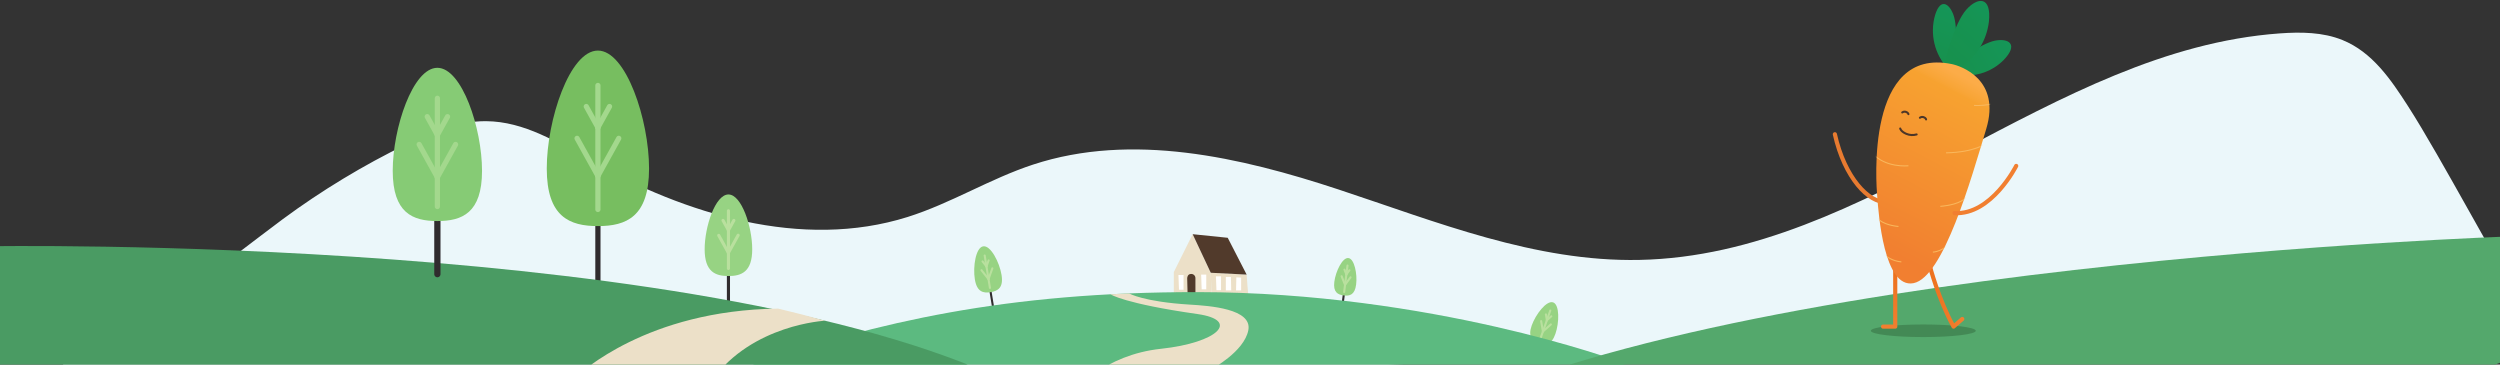 <?xml version="1.0" encoding="UTF-8"?>
<svg width="1920px" height="280px" viewBox="0 0 1920 280" version="1.1" xmlns="http://www.w3.org/2000/svg" xmlns:xlink="http://www.w3.org/1999/xlink">
    <rect x="0" y="0" width="1920" height="280" fill="#333333" stroke="none"/>
    <!-- Generator: Sketch 61.1 (89650) - https://sketch.com -->
    <title>illu-web</title>
    <desc>Created with Sketch.</desc>
    <defs>
        <linearGradient x1="105.824%" y1="49.992%" x2="-5.795%" y2="49.992%" id="linearGradient-1">
            <stop stop-color="#F17F30" offset="0%"></stop>
            <stop stop-color="#ED711D" offset="97%"></stop>
        </linearGradient>
        <linearGradient x1="-19934.699%" y1="103.326%" x2="-19934.699%" y2="-3.326%" id="linearGradient-2">
            <stop stop-color="#F17F30" offset="0%"></stop>
            <stop stop-color="#ED711D" offset="97%"></stop>
        </linearGradient>
        <linearGradient x1="10.454%" y1="74.829%" x2="101.161%" y2="41.907%" id="linearGradient-3">
            <stop stop-color="#17914E" offset="0%"></stop>
            <stop stop-color="#159658" offset="100%"></stop>
        </linearGradient>
        <linearGradient x1="45.692%" y1="91.368%" x2="57.099%" y2="7.489%" id="linearGradient-4">
            <stop stop-color="#17914E" offset="0%"></stop>
            <stop stop-color="#159658" offset="100%"></stop>
        </linearGradient>
        <linearGradient x1="28.602%" y1="85.374%" x2="73.09%" y2="4.834%" id="linearGradient-5">
            <stop stop-color="#17914E" offset="0%"></stop>
            <stop stop-color="#169352" offset="64%"></stop>
            <stop stop-color="#159658" offset="100%"></stop>
        </linearGradient>
        <linearGradient x1="34.475%" y1="89.433%" x2="59.411%" y2="5.14%" id="linearGradient-6">
            <stop stop-color="#F17F30" offset="0%"></stop>
            <stop stop-color="#F7A230" offset="87%"></stop>
            <stop stop-color="#F8A537" offset="89%"></stop>
            <stop stop-color="#FCAC48" offset="96%"></stop>
        </linearGradient>
        <path d="M58.327,1.271 C65.44,2.714 96.378,13.074 84.899,51.125 C73.42,89.177 52.093,164.926 29.128,169.543 C6.163,174.161 2.231,115.432 1.25,103.938 C0.268,92.445 -7.61,-12.178 58.327,1.271 Z" id="path-7"></path>
    </defs>
    <g id="Symbols" stroke="none" stroke-width="1" fill="none" fill-rule="evenodd">
        <g id="Footer-Web-v2" transform="translate(0, -168)">
            <g id="Footer">
                <g id="illu-web" transform="translate(-24.2, 168)">
                    <path d="M172.358,314.649 C120.208,326.835 142.841,316.734 94.256,295.976 C74.589,287.578 54.488,263.394 71.263,250.4 C78.001,245.184 87.583,245.35 96.291,244.888 C152.567,241.742 196.939,201.115 241.31,168.359 C271.281,146.241 303.218,126.921 336.72,110.64 C355.746,101.391 376.12,92.913 397.491,93.065 C426.87,93.267 452.735,109.464 477.778,123.548 C550.562,164.499 639.976,192.19 721.173,166.664 C754.563,156.166 784.397,137.299 817.636,126.39 C893.435,101.514 976.847,120.655 1052.12,145.503 C1127.393,170.351 1203.149,201.259 1283.27,199.614 C1459.819,196.072 1598.886,38.376 1775.023,25.649 C1791.285,24.473 1808.168,24.675 1823.081,30.699 C1846.169,39.978 1860.469,61.211 1873.383,81.261 C1899.025,121.023 1944.024,207.067 1969.644,246.821 L172.358,314.649 Z" id="Path" fill="#EBF7FA" fill-rule="nonzero"></path>
                    <polygon id="Path" fill="#ECE0C8" fill-rule="nonzero" points="925.686 226.1 925.686 208.987 940.166 179.86 954.076 209.484 954.639 226.901"></polygon>
                    <path d="M983.131,227.702 C982.712,227.103 981.623,210.891 981.623,210.891 L954.076,209.484 L954.639,226.901 L983.131,227.702 Z" id="Path" fill="#ECE0C8" fill-rule="nonzero"></path>
                    <path d="M936.285,226.548 L935.967,213.727 C935.967,213.727 935.967,210.393 938.954,210.393 C939.83,210.354 940.683,210.676 941.313,211.285 C941.944,211.893 942.296,212.735 942.287,213.611 L942.287,227.053 L936.285,226.548 Z" id="Path" fill="#513A2B" fill-rule="nonzero"></path>
                    <polygon id="Path" fill="#513A2B" fill-rule="nonzero" points="967.092 182.616 940.166 179.86 954.076 209.484 981.623 210.891"></polygon>
                    <line x1="483.391" y1="163.54" x2="483.391" y2="220.364" id="Path" stroke="#302C2E" stroke-width="4"></line>
                    <path d="M522.677,129.406 C522.677,166.628 505.087,173.641 483.391,173.641 C461.696,173.641 444.114,166.628 444.114,129.406 C444.114,92.185 461.696,38.838 483.391,38.838 C505.087,38.838 522.677,92.177 522.677,129.406 Z" id="Path" fill="#77BE60" fill-rule="nonzero"></path>
                    <line x1="483.391" y1="65.627" x2="483.391" y2="160.87" id="Path" stroke="#A3D88D" stroke-width="4" stroke-linecap="round" stroke-linejoin="round"></line>
                    <line x1="499.409" y1="106.239" x2="483.391" y2="135.128" id="Path" stroke="#A3D88D" stroke-width="4" stroke-linecap="round" stroke-linejoin="round"></line>
                    <line x1="492.324" y1="81.795" x2="483.391" y2="97.892" id="Path" stroke="#A3D88D" stroke-width="4" stroke-linecap="round" stroke-linejoin="round"></line>
                    <line x1="474.467" y1="81.795" x2="483.391" y2="97.892" id="Path" stroke="#A3D88D" stroke-width="4" stroke-linecap="round" stroke-linejoin="round"></line>
                    <line x1="467.374" y1="106.239" x2="483.391" y2="135.128" id="Path" stroke="#A3D88D" stroke-width="4" stroke-linecap="round" stroke-linejoin="round"></line>
                    <line x1="583.642" y1="207.298" x2="583.642" y2="233.726" id="Path" stroke="#302C2E" stroke-width="2.4"></line>
                    <path d="M601.903,191.425 C601.903,208.741 593.729,212.002 583.642,212.002 C573.556,212.002 565.374,208.734 565.374,191.425 C565.374,174.117 573.549,149.348 583.642,149.348 C593.736,149.348 601.903,174.117 601.903,191.425 Z" id="Path" fill="#97D383" fill-rule="nonzero"></path>
                    <line x1="583.642" y1="161.888" x2="583.642" y2="206.173" id="Path" stroke="#B9E09E" stroke-width="2.4" stroke-linecap="round" stroke-linejoin="round"></line>
                    <line x1="591.088" y1="180.661" x2="583.642" y2="194.088" id="Path" stroke="#B9E09E" stroke-width="2.4" stroke-linecap="round" stroke-linejoin="round"></line>
                    <line x1="587.791" y1="169.29" x2="583.642" y2="176.772" id="Path" stroke="#B9E09E" stroke-width="2.4" stroke-linecap="round" stroke-linejoin="round"></line>
                    <line x1="579.487" y1="169.29" x2="583.642" y2="176.772" id="Path" stroke="#B9E09E" stroke-width="2.4" stroke-linecap="round" stroke-linejoin="round"></line>
                    <line x1="576.189" y1="180.776" x2="583.642" y2="194.203" id="Path" stroke="#B9E09E" stroke-width="2.4" stroke-linecap="round" stroke-linejoin="round"></line>
                    <line x1="784.577" y1="221.742" x2="786.994" y2="236.583" id="Path" stroke="#302C2E" stroke-width="1.6"></line>
                    <path d="M793.394,211.158 C794.974,220.884 790.674,223.46 785.01,224.383 C779.346,225.307 774.455,224.217 772.875,214.491 C771.294,204.766 773.596,190.098 779.289,189.174 C784.981,188.251 791.814,201.44 793.394,211.158 Z" id="Path" fill="#97D383" fill-rule="nonzero"></path>
                    <line x1="780.436" y1="196.238" x2="784.476" y2="221.108" id="Path" stroke="#B9E09E" stroke-width="1.6" stroke-linecap="round" stroke-linejoin="round"></line>
                    <line x1="786.33" y1="206.101" x2="783.372" y2="214.318" id="Path" stroke="#B9E09E" stroke-width="1.6" stroke-linecap="round" stroke-linejoin="round"></line>
                    <line x1="783.444" y1="200.011" x2="781.792" y2="204.593" id="Path" stroke="#B9E09E" stroke-width="1.6" stroke-linecap="round" stroke-linejoin="round"></line>
                    <line x1="778.783" y1="200.769" x2="781.792" y2="204.593" id="Path" stroke="#B9E09E" stroke-width="1.6" stroke-linecap="round" stroke-linejoin="round"></line>
                    <line x1="777.975" y1="207.522" x2="783.387" y2="214.383" id="Path" stroke="#B9E09E" stroke-width="1.6" stroke-linecap="round" stroke-linejoin="round"></line>
                    <line x1="1056.434" y1="224.744" x2="1054.897" y2="236.85" id="Path" stroke="#302C2E" stroke-width="1.6"></line>
                    <path d="M1065.705,218.539 C1064.695,226.475 1060.763,227.485 1056.138,226.894 C1051.514,226.302 1047.964,224.34 1048.967,216.411 C1049.97,208.481 1055.164,197.594 1059.789,198.179 C1064.414,198.763 1066.737,210.603 1065.705,218.539 Z" id="Path" fill="#97D383" fill-rule="nonzero"></path>
                    <line x1="1059.075" y1="203.943" x2="1056.499" y2="224.232" id="Path" stroke="#B9E09E" stroke-width="1.6" stroke-linecap="round" stroke-linejoin="round"></line>
                    <line x1="1061.398" y1="212.969" x2="1057.206" y2="218.691" id="Path" stroke="#B9E09E" stroke-width="1.6" stroke-linecap="round" stroke-linejoin="round"></line>
                    <line x1="1060.547" y1="207.572" x2="1058.209" y2="210.761" id="Path" stroke="#B9E09E" stroke-width="1.6" stroke-linecap="round" stroke-linejoin="round"></line>
                    <line x1="1056.744" y1="207.089" x2="1058.209" y2="210.761" id="Path" stroke="#B9E09E" stroke-width="1.6" stroke-linecap="round" stroke-linejoin="round"></line>
                    <line x1="1054.565" y1="212.161" x2="1057.199" y2="218.748" id="Path" stroke="#B9E09E" stroke-width="1.6" stroke-linecap="round" stroke-linejoin="round"></line>
                    <line x1="1206.865" y1="261.136" x2="1202.233" y2="274.31" id="Path" stroke="#302C2E" stroke-width="1.6"></line>
                    <path d="M1218.747,256.424 C1215.717,265.082 1211.071,265.248 1206.042,263.481 C1201.013,261.713 1197.507,258.654 1200.537,250.025 C1203.567,241.396 1211.987,230.465 1217.016,232.233 C1222.045,234.001 1221.778,247.795 1218.747,256.424 Z" id="Path" fill="#97D383" fill-rule="nonzero"></path>
                    <line x1="1214.815" y1="238.495" x2="1207.059" y2="260.58" id="Path" stroke="#B9E09E" stroke-width="1.6" stroke-linecap="round" stroke-linejoin="round"></line>
                    <line x1="1215.241" y1="249.159" x2="1209.173" y2="254.549" id="Path" stroke="#B9E09E" stroke-width="1.6" stroke-linecap="round" stroke-linejoin="round"></line>
                    <line x1="1215.587" y1="242.918" x2="1212.211" y2="245.92" id="Path" stroke="#B9E09E" stroke-width="1.6" stroke-linecap="round" stroke-linejoin="round"></line>
                    <line x1="1211.453" y1="241.461" x2="1212.211" y2="245.92" id="Path" stroke="#B9E09E" stroke-width="1.6" stroke-linecap="round" stroke-linejoin="round"></line>
                    <line x1="1207.795" y1="246.612" x2="1209.159" y2="254.606" id="Path" stroke="#B9E09E" stroke-width="1.6" stroke-linecap="round" stroke-linejoin="round"></line>
                    <path d="M1266.943,277.384 C1266.943,277.384 1123.605,224.556 944.495,224.339 C795.5,224.167 697.746,247.846 602.466,279.656 C602.466,279.656 1182.5,431.27 1194.138,425.844 C1205.775,420.419 1312.765,294.75 1299.121,291.099 C1285.478,287.448 1266.943,277.384 1266.943,277.384 Z" id="Path" fill="#5CBA80" fill-rule="nonzero"></path>
                    <polygon id="Path" fill="#FFFFFF" fill-rule="nonzero" points="947.085 222.183 950.599 222.183 950.599 210.891 946.681 210.891"></polygon>
                    <polygon id="Path" fill="#FFFFFF" fill-rule="nonzero" points="958.434 222.861 961.948 222.861 961.948 212.212 958.03 212.212"></polygon>
                    <polygon id="Path" fill="#FFFFFF" fill-rule="nonzero" points="973.715 213.005 977.395 213.186 977.395 223.019 973.477 223.019"></polygon>
                    <polygon id="Path" fill="#FFFFFF" fill-rule="nonzero" points="965.642 223.019 969.776 223.019 969.56 212.688 965.642 212.688"></polygon>
                    <polygon id="Path" fill="#FFFFFF" fill-rule="nonzero" points="929.647 222.5 933.168 222.5 933.168 211.209 929.25 211.209"></polygon>
                    <path d="M1953.376,181.543 C1953.376,181.543 1337.858,201.382 1109.904,328.588 C1109.904,328.588 1708.018,369.886 1718.429,362.404 C1728.84,354.922 2043.283,245.472 2029.2,244.419 C2015.117,243.365 1953.376,181.543 1953.376,181.543 Z" id="Path" fill="#54A86C" fill-rule="nonzero"></path>
                    <path d="M13.833,189.128 C13.833,189.128 580.533,179.254 811.878,300.139 C811.878,300.139 65.62,360.841 55,353.641 C44.38,346.44 -11.198,218.29 2.864,216.854 C16.926,215.419 13.833,189.128 13.833,189.128 Z" id="Path" fill="#4A9B63" fill-rule="nonzero"></path>
                    <path d="M467.2,288.558 C469.906,287.115 520.367,238.219 621.815,237 C621.815,237 635.725,240.369 640.365,241.581 C645.004,242.794 657.853,246.322 657.853,246.322 C657.853,246.322 602.061,249.085 571.073,291.985 C545.337,327.554 467.2,288.558 467.2,288.558 Z" id="Path" fill="#ECE0C8" fill-rule="nonzero"></path>
                    <path d="M847.751,302.831 C849.67,299.678 872.224,272.528 915.895,267.86 C959.567,263.192 976.991,245.883 943.723,241.165 C887.339,233.128 877.014,226.014 877.014,226.014 L891.394,225.35 C891.394,225.35 902.338,231.786 938.088,233.95 C952.98,234.845 986.147,237.067 982.914,253.618 C979.682,270.169 954.776,283.372 954.776,283.372 C954.776,283.372 931.263,283.689 930.303,283.531 C929.344,283.372 847.751,302.831 847.751,302.831 Z" id="Path" fill="#ECE0C8" fill-rule="nonzero"></path>
                    <g id="carrot" transform="translate(1433.377, 0.72)">
                        <ellipse id="Oval" fill="#438955" fill-rule="nonzero" cx="67.921" cy="253.309" rx="40.31" ry="4.841"></ellipse>
                        <path d="M72.935,203.612 C72.935,203.612 79.573,229.196 91.138,250.112 C91.138,250.112 94.392,247.226 97.834,244.276" id="Path" stroke="url(#linearGradient-1)" stroke-width="3.2" stroke-linecap="round" stroke-linejoin="round"></path>
                        <polyline id="Path" stroke="url(#linearGradient-2)" stroke-width="3.2" stroke-linecap="round" stroke-linejoin="round" points="46.363 206.729 46.363 250.112 37.027 250.112"></polyline>
                        <path d="M39.884,154.4 C26.082,155.446 7.417,135.735 -9.59232693e-14,102.388" id="Path" stroke="#E87B30" stroke-width="3.2" stroke-linecap="round" stroke-linejoin="round"></path>
                        <path d="M87.762,55.419 C87.762,55.419 111.167,63.665 129.558,45.455 C141.369,33.233 133.447,28.493 123.064,30.484 C112.682,32.475 93.274,46.306 87.856,52.901 C87.207,53.602 87.167,54.671 87.762,55.419 L87.762,55.419 Z" id="Path" fill="url(#linearGradient-3)" fill-rule="nonzero"></path>
                        <path d="M88.772,54.019 C77.82,43.668 73.075,28.345 76.261,13.616 C80.085,-2.935 87.632,1.105 91.131,10.896 C94.63,20.686 93.238,44.466 90.691,52.561 C90.517,53.466 89.69,54.094 88.772,54.019 Z" id="Path" fill="url(#linearGradient-4)" fill-rule="nonzero"></path>
                        <path d="M85.547,56.919 C85.547,56.919 114.14,47.446 118.266,16.285 C120.525,-4.227 109.399,-2.885 100.886,6.754 C92.372,16.393 84.032,44.098 83.772,54.43 C83.664,55.585 84.42,56.645 85.547,56.919 Z" id="Path" fill="url(#linearGradient-5)" fill-rule="nonzero"></path>
                        <g id="Group" transform="translate(31.34, 47.193)">
                            <mask id="mask-8" fill="white">
                                <use xlink:href="#path-7"></use>
                            </mask>
                            <use id="Path" fill="url(#linearGradient-6)" fill-rule="nonzero" xlink:href="#path-7"></use>
                            <path d="M102.662,26.717 C98.688,28.957 94.425,30.639 89.993,31.717 C85.271,32.848 80.413,33.31 75.563,33.088" id="Path" stroke="#F9B75C" stroke-width="0.8" mask="url(#mask-8)"></path>
                            <path d="M85.058,62.07 C85.058,62.07 76.537,69.033 54.034,69.48" id="Path" stroke="#F9B75C" stroke-width="0.8" mask="url(#mask-8)"></path>
                            <path d="M25.138,79.422 C24.373,79.422 7.887,81.139 -2.322,70.043" id="Path" stroke="#F9B75C" stroke-width="0.8" mask="url(#mask-8)"></path>
                            <path d="M17.512,126.009 C17.512,126.009 5.11,125.186 1.055,119.068" id="Path" stroke="#F9B75C" stroke-width="0.8" mask="url(#mask-8)"></path>
                            <path d="M70.375,102.575 C70.375,102.575 68.759,106.262 60.08,108.758 C56.674,109.703 53.181,110.302 49.654,110.547" id="Path" stroke="#F9B75C" stroke-width="0.8" mask="url(#mask-8)"></path>
                            <path d="M56.645,138.887 C56.645,138.887 51.876,145.085 43.94,145.72" id="Path" stroke="#F9B75C" stroke-width="0.8" mask="url(#mask-8)"></path>
                            <path d="M19.705,153.202 C19.705,153.202 11.047,152.704 6.553,146.968" id="Path" stroke="#F9B75C" stroke-width="0.8" mask="url(#mask-8)"></path>
                        </g>
                        <path d="M91.874,162.942 C120.251,164.551 139.269,126.702 139.269,126.702" id="Path" stroke="#F17F30" stroke-width="3.2" stroke-linecap="round" stroke-linejoin="round"></path>
                        <path d="M70.049,91.002 C70.049,91.002 69.869,89.805 68.137,89.256 C67.181,88.915 66.117,89.087 65.316,89.711" id="Path" stroke="#4C3628" stroke-width="1.6" stroke-linecap="round" stroke-linejoin="round"></path>
                        <path d="M56.478,86.94 C56.478,86.94 56.298,85.743 54.566,85.202 C53.609,84.857 52.542,85.026 51.738,85.649" id="Path" stroke="#4C3628" stroke-width="1.6" stroke-linecap="round" stroke-linejoin="round"></path>
                        <path d="M62.784,102.532 C60.163,103.294 57.359,103.126 54.848,102.056 C50.612,100.252 50.187,97.986 50.187,97.986" id="Path" stroke="#4C3628" stroke-width="1.6" stroke-linecap="round" stroke-linejoin="round"></path>
                    </g>
                    <line x1="360.103" y1="160.943" x2="360.103" y2="210.552" id="Path" stroke="#302C2E" stroke-width="4.8" stroke-linecap="round" stroke-linejoin="round"></line>
                    <path d="M394.403,131.138 C394.403,163.641 379.05,169.766 360.103,169.766 C341.157,169.766 325.811,163.641 325.811,131.138 C325.811,98.635 341.164,52.077 360.089,52.077 C379.014,52.077 394.403,98.642 394.403,131.138 Z" id="Path" fill="#86CB75" fill-rule="nonzero"></path>
                    <line x1="360.103" y1="75.461" x2="360.103" y2="158.612" id="Path" stroke="#A3D88D" stroke-width="4" stroke-linecap="round" stroke-linejoin="round"></line>
                    <line x1="374.093" y1="110.922" x2="360.103" y2="136.138" id="Path" stroke="#A3D88D" stroke-width="4" stroke-linecap="round" stroke-linejoin="round"></line>
                    <line x1="367.903" y1="89.58" x2="360.103" y2="103.627" id="Path" stroke="#A3D88D" stroke-width="4" stroke-linecap="round" stroke-linejoin="round"></line>
                    <line x1="352.311" y1="89.58" x2="360.103" y2="103.627" id="Path" stroke="#A3D88D" stroke-width="4" stroke-linecap="round" stroke-linejoin="round"></line>
                    <line x1="346.121" y1="110.922" x2="360.103" y2="136.138" id="Path" stroke="#A3D88D" stroke-width="4" stroke-linecap="round" stroke-linejoin="round"></line>
                </g>
            </g>
        </g>
    </g>
</svg>